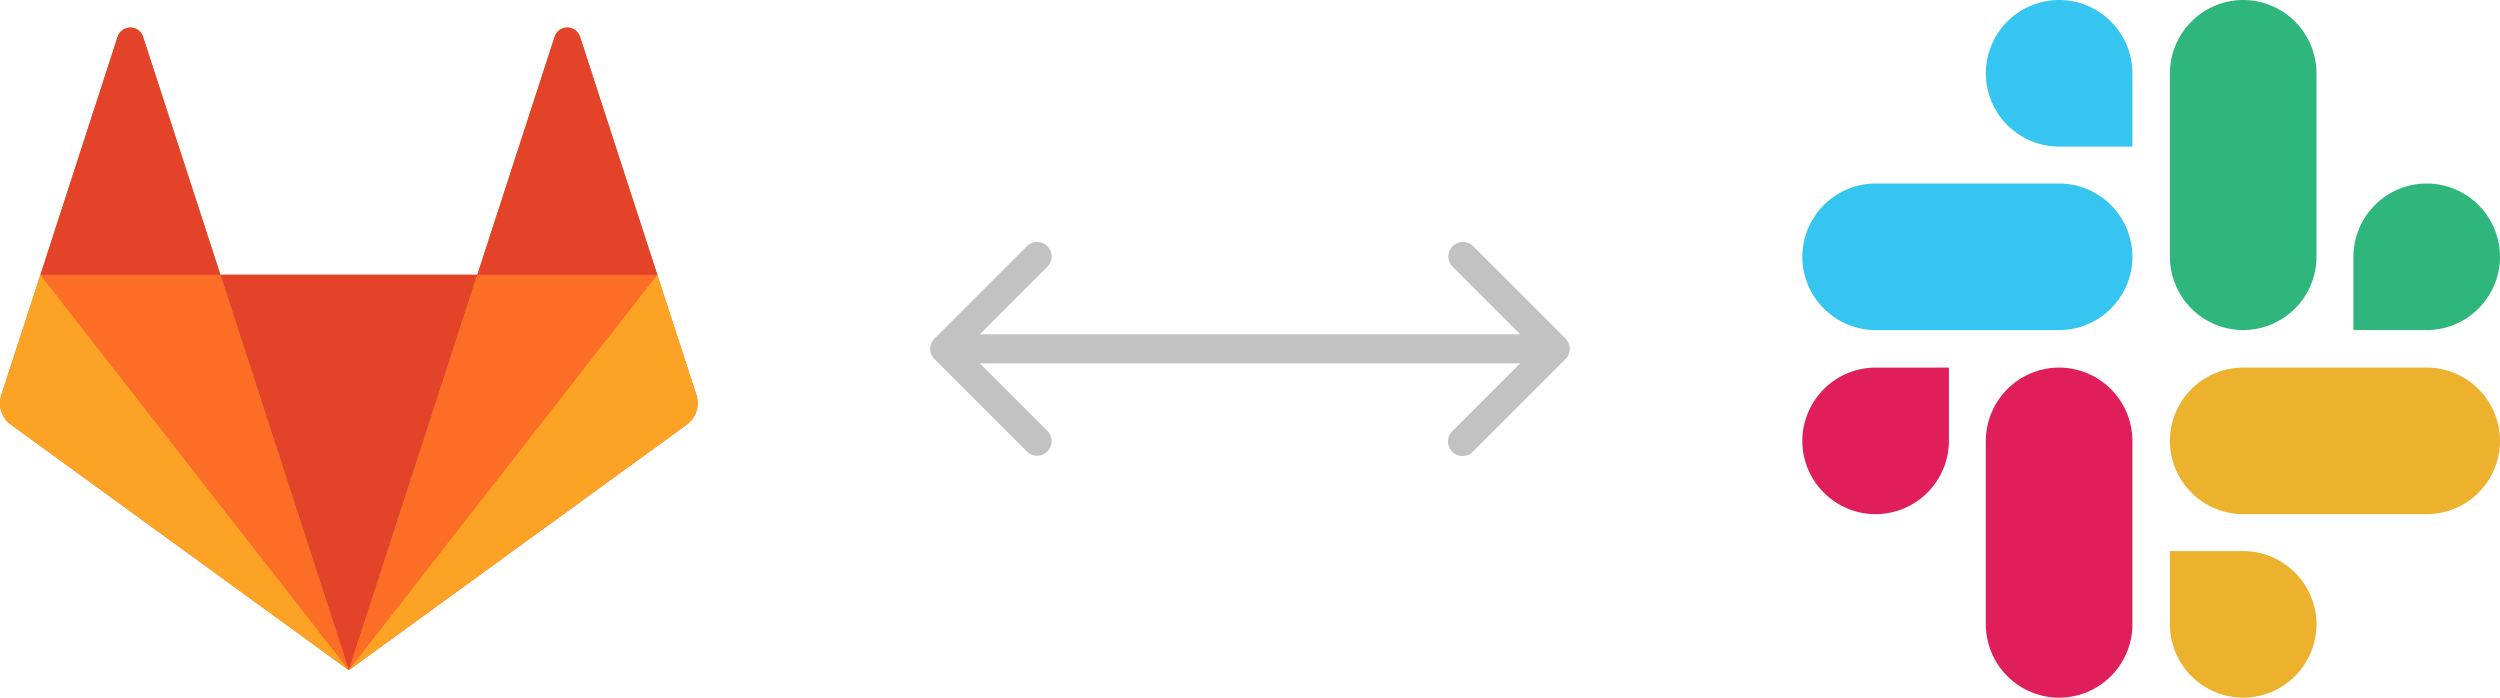 <svg width="172" height="48" xmlns="http://www.w3.org/2000/svg"><path d="M47.912 27.174l-2.688-8.264-5.321-16.39a.92.92 0 00-1.745 0l-5.32 16.38h-17.68L9.839 2.518a.919.919 0 00-1.743 0L2.783 18.9.094 27.174a1.832 1.832 0 00.663 2.047L24 46.11l23.24-16.89a1.834 1.834 0 00.672-2.046" fill="#FC6D26"/><path d="M24 46.097L32.84 18.9H15.166L24 46.097z" fill="#E24329"/><path d="M24 46.097L15.16 18.9H2.789L24 46.097z" fill="#FC6D26"/><path d="M2.779 18.908l-2.69 8.264a1.831 1.831 0 00.663 2.046L24 46.11 2.78 18.908z" fill="#FCA326"/><path d="M2.783 18.908h12.386l-5.33-16.38a.92.92 0 00-1.745 0l-5.311 16.38z" fill="#E24329"/><path d="M24 46.097L32.84 18.9h12.39L24 46.097z" fill="#FC6D26"/><path d="M45.22 18.908l2.69 8.264a1.827 1.827 0 01-.663 2.046L24 46.098l21.215-27.19h.006z" fill="#FCA326"/><path d="M45.226 18.908H32.842l5.32-16.38a.919.919 0 011.744 0l5.32 16.38z" fill="#E24329"/><path opacity=".6" fill-rule="evenodd" clip-rule="evenodd" d="M64.293 24.707a1 1 0 010-1.414l6.364-6.364a1 1 0 011.414 1.414L67.414 23h37.172l-4.657-4.657a1 1 0 011.414-1.414l6.364 6.364a1 1 0 010 1.414l-6.364 6.364a1 1 0 11-1.414-1.414L104.586 25H67.414l4.657 4.657a1 1 0 01-1.414 1.414l-6.364-6.364z" fill="#999"/><path d="M134.085 30.332a5.055 5.055 0 01-5.043 5.043A5.054 5.054 0 01124 30.332a5.055 5.055 0 015.042-5.042h5.043v5.042zm2.54 0a5.055 5.055 0 015.043-5.042 5.054 5.054 0 015.042 5.042v12.626A5.055 5.055 0 01141.668 48a5.055 5.055 0 01-5.043-5.042V30.332z" fill="#E01E5A"/><path d="M141.668 10.085a5.055 5.055 0 01-5.043-5.043A5.055 5.055 0 01141.668 0a5.055 5.055 0 015.042 5.042v5.043h-5.042zm0 2.54a5.054 5.054 0 015.042 5.043 5.055 5.055 0 01-5.042 5.042h-12.626A5.055 5.055 0 01124 17.668a5.054 5.054 0 015.042-5.043h12.626z" fill="#36C5F0"/><path d="M161.915 17.668a5.055 5.055 0 015.043-5.043A5.054 5.054 0 01172 17.668a5.055 5.055 0 01-5.042 5.042h-5.043v-5.042zm-2.54 0a5.055 5.055 0 01-5.043 5.042 5.054 5.054 0 01-5.042-5.042V5.042A5.055 5.055 0 01154.332 0a5.055 5.055 0 015.043 5.042v12.626z" fill="#2EB67D"/><path d="M154.332 37.915a5.055 5.055 0 015.043 5.043A5.055 5.055 0 01154.332 48a5.055 5.055 0 01-5.042-5.042v-5.043h5.042zm0-2.54a5.054 5.054 0 01-5.042-5.043 5.055 5.055 0 015.042-5.042h12.626A5.055 5.055 0 01172 30.332a5.054 5.054 0 01-5.042 5.043h-12.626z" fill="#ECB22E"/></svg>